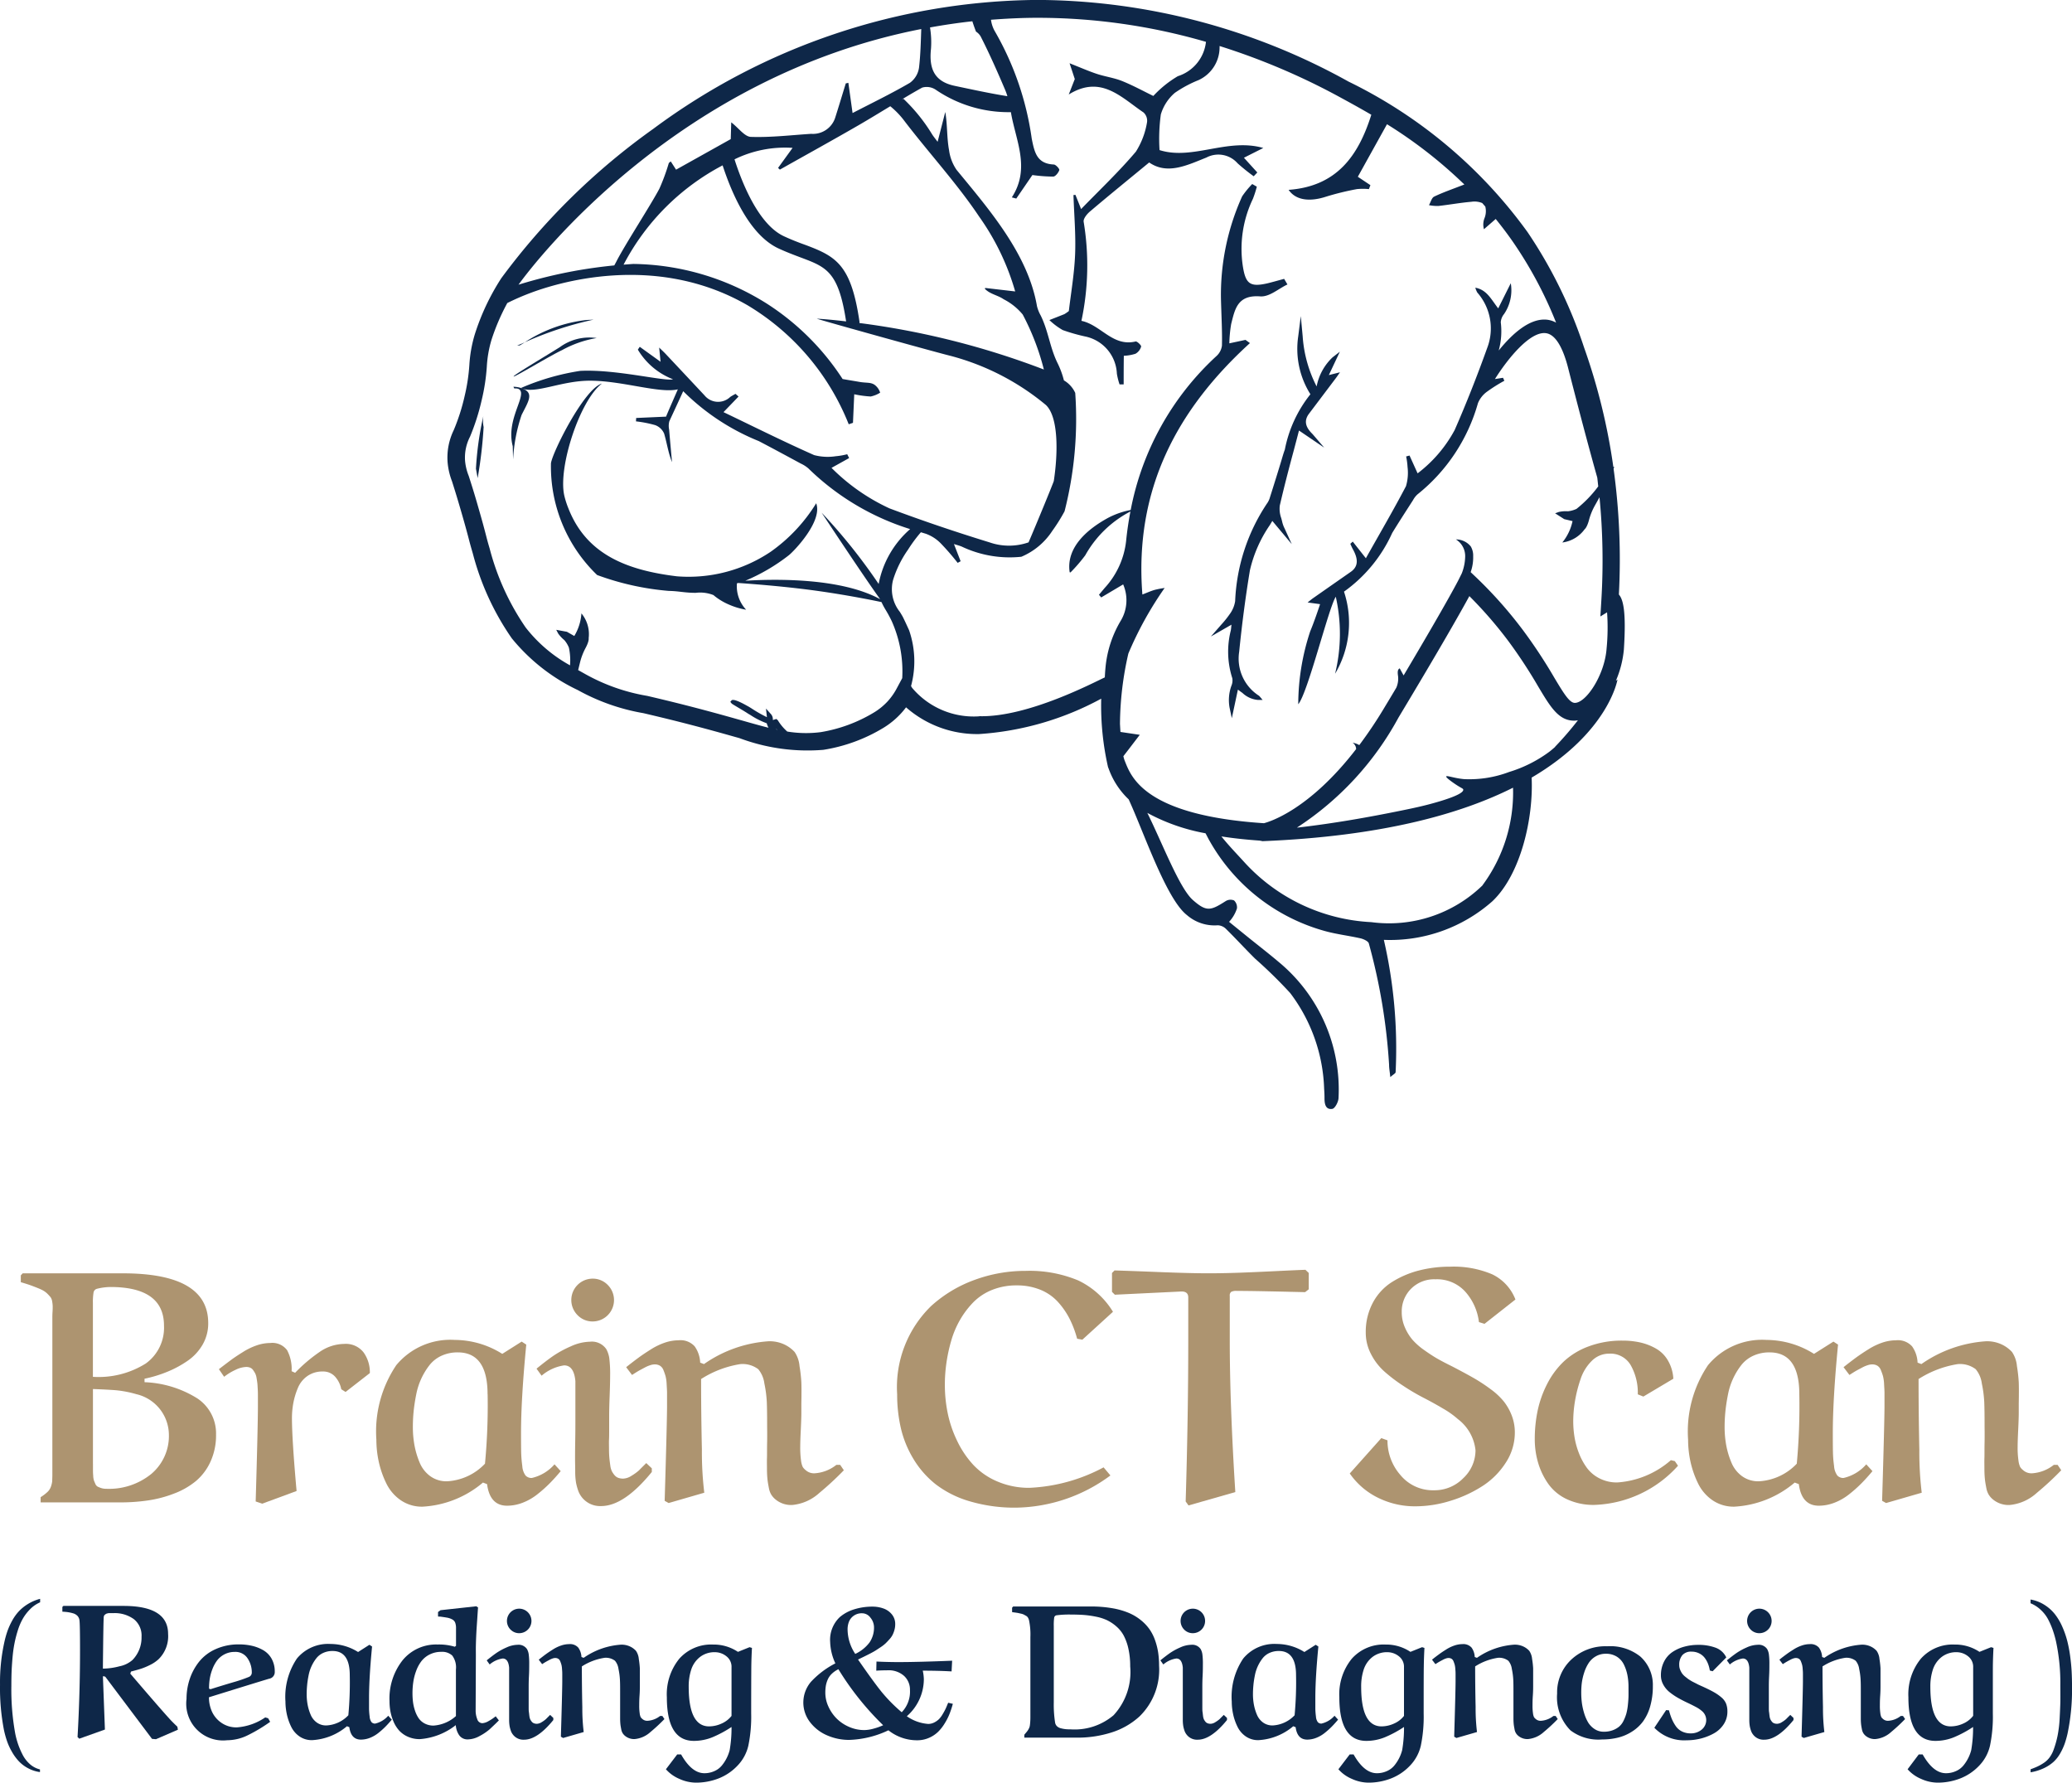 <svg id="Brain_CT_Scan" data-name="Brain CT Scan" xmlns="http://www.w3.org/2000/svg" width="93" height="80" viewBox="0 0 93 80">
  <g id="Group_14909" data-name="Group 14909" transform="translate(20.07 0)">
    <g id="Group_14908" data-name="Group 14908" transform="translate(0)">
      <path id="Path_75458" data-name="Path 75458" d="M685.912,336.042c-.137.456-.282.917-.423,1.365l-.082.258a.906.906,0,0,1-.111.257l-.019.027a8.5,8.5,0,0,0-1.437,4.393,1.316,1.316,0,0,1-.247.588,4.528,4.528,0,0,1-.38.472l-.463.528.924-.531-.008.08c-.006.063-.011.121-.022.181a3.886,3.886,0,0,0,.068,2.142.6.6,0,0,1-.043.344l-.007.021a1.9,1.9,0,0,0-.072.959l.1.471.273-1.282c.069.047.133.1.2.144a1.156,1.156,0,0,0,.7.318l.21,0-.135-.161-.031-.029a1.975,1.975,0,0,1-.887-1.966c.126-1.254.288-2.487.483-3.664a5.9,5.9,0,0,1,.891-2.023l.114-.191.873,1.042-.323-.707a1.353,1.353,0,0,1-.1-.266c-.013-.061-.03-.123-.049-.194a1.221,1.221,0,0,1-.066-.563c.192-.831.4-1.632.629-2.481.078-.294.156-.589.233-.888l1.133.769-.487-.567c-.021-.025-.042-.048-.064-.07-.312-.312-.354-.595-.129-.891q.6-.794,1.2-1.59l.034-.046.153-.218-.5.125.494-1.049-.327.253a2.416,2.416,0,0,0-.715,1.306v0a5.757,5.757,0,0,1-.627-2.257l-.084-.9-.114.9a3.821,3.821,0,0,0,.546,2.607,5.71,5.71,0,0,0-1.148,2.484C686.009,335.705,685.962,335.874,685.912,336.042Z" transform="translate(-648.471 -315.365)" fill="#0e2748"/>
      <path id="Path_75459" data-name="Path 75459" d="M373.964,206.691a29.77,29.77,0,0,0-.238-5.644c.032-.083.031-.113-.01-.078A27.4,27.4,0,0,0,372.4,195.6a20.838,20.838,0,0,0-2.535-5.173,21.548,21.548,0,0,0-8.036-6.756,28.984,28.984,0,0,0-13.947-3.664h-.05a29.3,29.3,0,0,0-17.209,5.786,30.249,30.249,0,0,0-6.819,6.7,10.387,10.387,0,0,0-1.2,2.551l0,0a6.018,6.018,0,0,0-.236,1.356,8.371,8.371,0,0,1-.212,1.388,9.069,9.069,0,0,1-.487,1.522,2.822,2.822,0,0,0-.278,1.434,3.1,3.1,0,0,0,.2.869c.088.278.222.7.424,1.4.189.652.272.97.339,1.226.054.21.1.369.172.617a11.939,11.939,0,0,0,1.747,3.8,8.523,8.523,0,0,0,2.961,2.322,9.32,9.32,0,0,0,2.951,1.038c.876.207,2.077.489,4.007,1.036l.3.084a8.713,8.713,0,0,0,3.764.525,7.419,7.419,0,0,0,2.719-1,3.653,3.653,0,0,0,.773-.64c.078-.085.152-.175.221-.268a4.827,4.827,0,0,0,3.28,1.2,13.31,13.31,0,0,0,5.48-1.588,12.445,12.445,0,0,0,.306,3.071l.026.064a3.539,3.539,0,0,0,.9,1.383c.666,1.437,1.682,4.468,2.613,5.192a1.891,1.891,0,0,0,1.387.46.551.551,0,0,1,.374.168c.444.436.865.9,1.307,1.335a20.879,20.879,0,0,1,1.569,1.537,7.5,7.5,0,0,1,1.524,4.3c.01.14.017.281.016.421,0,.254.047.525.35.478.12-.018.277-.317.28-.49a7.426,7.426,0,0,0-2.7-6.115c-.441-.373-.9-.727-1.349-1.089l-.864-.7a1.6,1.6,0,0,0,.353-.6.423.423,0,0,0-.129-.36.414.414,0,0,0-.372.027c-.684.439-.868.489-1.475-.044s-1.371-2.551-2.046-3.912a8.684,8.684,0,0,0,2.612.915c.064.116.127.248.177.331a8.553,8.553,0,0,0,5.221,4.067c.51.137,1.041.2,1.557.316.14.032.354.132.376.233a26.485,26.485,0,0,1,.908,5.439c0,.157.03.313.055.556.137-.122.232-.165.238-.219a21.717,21.717,0,0,0-.528-5.94,6.926,6.926,0,0,0,4.873-1.734c1.29-1.227,1.847-3.768,1.76-5.548,3.467-2.036,3.854-4.4,3.854-4.4l-.073.055a4.6,4.6,0,0,0,.359-1.4C374.3,207.447,374.156,206.911,373.964,206.691Zm-28.856-25.263a.64.64,0,0,1,.21.217c.4.784.757,1.593,1.1,2.4a2.826,2.826,0,0,1,.1.282c-.8-.128-1.585-.3-2.373-.466-.908-.194-1.151-.772-1.057-1.655a4.078,4.078,0,0,0-.043-.964c.62-.112,1.253-.207,1.9-.277Q345.02,181.2,345.108,181.427Zm-2.456-.114c-.021.578-.033,1.157-.1,1.729a1.02,1.02,0,0,1-.41.684c-.84.489-1.719.913-2.573,1.356-.062-.444-.125-.9-.189-1.356l-.116.026c-.159.517-.314,1.035-.479,1.551a1.05,1.05,0,0,1-1.073.712c-.9.058-1.808.167-2.707.137-.282-.009-.551-.4-.882-.653-.006.193-.013.462-.022.753l-2.454,1.371-.239-.371c-.046.042-.081.059-.09.085a9.24,9.24,0,0,1-.42,1.14c-.374.712-1.56,2.539-1.924,3.256-.036.07-.069.131-.1.187-.562.056-1.158.135-1.788.249a21.938,21.938,0,0,0-2.511.616C325.412,191.631,331.752,183.439,342.652,181.313Zm-.789,4.081c1.074,1.414,2.4,2.855,3.388,4.337a11.015,11.015,0,0,1,1.617,3.357l-1.345-.156-.018.035c.229.244.58.287.844.471a2.71,2.71,0,0,1,.856.685,11.014,11.014,0,0,1,.95,2.469,36.024,36.024,0,0,0-8.279-2.087.309.309,0,0,0,0-.083c-.377-2.55-1.058-2.91-2.438-3.426-.28-.1-.6-.223-.944-.382-1.138-.522-1.879-2.375-2.224-3.454a5.142,5.142,0,0,1,2.607-.515l-.652.9.081.076c1.183-.666,2.371-1.321,3.546-2,.473-.274.941-.561,1.409-.844A3.76,3.76,0,0,1,341.863,185.394Zm-5.735,27.3c.016.023.035.043.051.065l-.015,0Zm5.423-1.79a2.8,2.8,0,0,1-.407.579,2.832,2.832,0,0,1-.613.5h0a6.722,6.722,0,0,1-2.393.883,5.159,5.159,0,0,1-1.5-.027,2.164,2.164,0,0,1-.424-.507l-.065-.058-.149.046h0a.03.03,0,0,1-.011-.011.313.313,0,0,0,0-.064.356.356,0,0,0-.1-.206l-.206-.23.036.336.006.05a6.112,6.112,0,0,1-.7-.4c-.074-.046-.136-.084-.169-.1-.006,0-.618-.368-.719-.253l-.056.063.052.065c.018.023.031.032.323.206.157.093.352.21.418.257l.109.064a3.494,3.494,0,0,0,.734.371.9.9,0,0,0,.079.2c-.341-.085-.7-.186-1.1-.3l-.3-.084c-1.946-.551-3.157-.837-4.041-1.045a8.6,8.6,0,0,1-2.746-.958l-.357-.2c.047-.192.079-.323.079-.323a2.784,2.784,0,0,1,.267-.693c.155-.3.126-.415.126-.415a1.462,1.462,0,0,0-.325-1.114,2.254,2.254,0,0,1-.32,1.015l-.332-.189-.478-.088.083.16a1.448,1.448,0,0,0,.278.3,1.19,1.19,0,0,1,.207.341,2.7,2.7,0,0,1,.05.793,6.491,6.491,0,0,1-1.992-1.7,11.233,11.233,0,0,1-1.618-3.553c-.071-.235-.111-.387-.162-.586-.068-.261-.152-.585-.344-1.247-.2-.706-.341-1.132-.43-1.413a2.388,2.388,0,0,1-.165-.679,2.039,2.039,0,0,1,.222-1.082,10,10,0,0,0,.524-1.641,9,9,0,0,0,.23-1.5,5.207,5.207,0,0,1,.208-1.2,9.663,9.663,0,0,1,.712-1.659,11.147,11.147,0,0,1,1.085-.469c.99-.366,5.481-1.868,9.7.571a10.916,10.916,0,0,1,4.539,5.339l.191-.064c.018-.4.036-.809.057-1.282a4.777,4.777,0,0,0,.737.1,1.289,1.289,0,0,0,.426-.172.7.7,0,0,0-.236-.342c-.18-.135-.377-.086-.691-.141-.239-.042-.489-.081-.758-.129a11.357,11.357,0,0,0-3.395-3.38,11.488,11.488,0,0,0-6-1.785c-.141.009-.289.021-.436.032a10.545,10.545,0,0,1,4.445-4.456c.424,1.3,1.229,3.142,2.518,3.733.365.168.694.29.984.4,1.162.434,1.7.638,2.041,2.87-.483-.058-.93-.1-1.319-.123.105.036.714.21,1.508.433a.321.321,0,0,0,.061.017c1.665.468,4.088,1.136,4.438,1.219a11.124,11.124,0,0,1,4.28,2.206c.555.526.554,2.094.354,3.411-.009.056-.765,1.9-1.133,2.753a2.667,2.667,0,0,1-1.753,0c-1.508-.464-3.009-.97-4.491-1.526a8.973,8.973,0,0,1-2.6-1.817l.791-.44-.087-.172a3.052,3.052,0,0,1-.511.089,2.4,2.4,0,0,1-.973-.05c-1.354-.6-2.685-1.265-4.068-1.928l.675-.7-.136-.121c-.08.046-.162.087-.237.139a.786.786,0,0,1-1.153-.069q-.882-.943-1.767-1.884c-.061-.064-.126-.123-.27-.263.027.269.042.428.063.638l-.934-.672-.086.127a3.164,3.164,0,0,0,1.579,1.33c-.354.11-2.576-.461-4.166-.377a10.76,10.76,0,0,0-2.664.77c.638.3,1.809-.343,3.146-.329,1.454.015,3.072.578,3.9.389-.207.474-.478,1.089-.528,1.224l-1.342.06-.009.152a5.283,5.283,0,0,1,.863.169.7.7,0,0,1,.4.377c.126.418.182.857.355,1.285-.044-.487-.09-.973-.129-1.461a.808.808,0,0,1,.009-.377c.083-.178.4-.861.622-1.347a10.218,10.218,0,0,0,3.392,2.239c.631.329,1.257.669,1.883,1.007a1.467,1.467,0,0,1,.341.217,11.379,11.379,0,0,0,4.57,2.726,4.332,4.332,0,0,0-1.413,2.462,25.344,25.344,0,0,0-2.56-3.2s1.912,2.9,2.627,3.884c-1.736-.951-4.626-.916-6.052-.829a8.52,8.52,0,0,0,1.948-1.14c.211-.16,1.537-1.524,1.233-2.336a7.411,7.411,0,0,1-2.046,2.178,6.609,6.609,0,0,1-4.2,1.1c-2.331-.28-4.075-1.029-4.868-3.029a4,4,0,0,1-.189-.581c-.3-1.274.7-4.3,1.686-5.041-.8.231-2.229,3.1-2.288,3.579a6.757,6.757,0,0,0,2.072,5.013,12.2,12.2,0,0,0,3.222.714c.467.009.7.087,1.206.086a1.614,1.614,0,0,1,.791.1c.024.015.014.012.064.052a2.78,2.78,0,0,0,.606.363,3.289,3.289,0,0,0,.8.243,1.53,1.53,0,0,1-.413-1.185l.058-.015c.658.045,1.848.137,3.075.291,1.473.186,2.815.453,3.355.566a3.416,3.416,0,0,0,.19.356,5.681,5.681,0,0,1,.27.5,5.524,5.524,0,0,1,.471,2.558Zm3.707,1.251a3.612,3.612,0,0,1-3.016-1.276l-.049-.08a4.257,4.257,0,0,0-.088-2.508c-.2-.439-.266-.568-.275-.587-.041-.076-.09-.156-.142-.24a1.626,1.626,0,0,1-.3-1.432l.007-.023a4.847,4.847,0,0,1,.664-1.334,6.442,6.442,0,0,1,.576-.779c.072.02.142.044.214.064a1.773,1.773,0,0,1,.7.457,10.936,10.936,0,0,1,.737.852l.133-.073-.3-.771c.129.041.239.069.345.111a5.02,5.02,0,0,0,2.681.459,3.085,3.085,0,0,0,1.389-1.162,7.862,7.862,0,0,0,.55-.878,16.772,16.772,0,0,0,.479-5.313,1.255,1.255,0,0,0-.508-.562,3.926,3.926,0,0,0-.27-.744c-.36-.715-.419-1.444-.77-2.165a1.658,1.658,0,0,1-.169-.422c-.4-2.33-2.137-4.327-3.609-6.117a2.015,2.015,0,0,1-.336-.876c-.106-.564-.072-1.155-.171-1.721l-.344,1.337c-.091-.122-.173-.221-.243-.328a7.748,7.748,0,0,0-1.289-1.6l-.069.024c.3-.18.6-.358.91-.528a.729.729,0,0,1,.629.111,5.791,5.791,0,0,0,3.351.991c.21,1.265.893,2.512.042,3.825l.2.053.723-1.056a7.138,7.138,0,0,0,.932.07c.1,0,.236-.172.276-.291.018-.054-.155-.247-.247-.251-.763-.036-.867-.547-.991-1.165a13.28,13.28,0,0,0-1.641-4.789,1.389,1.389,0,0,1-.187-.542c.672-.051,1.353-.087,2.054-.088h.049a27.076,27.076,0,0,1,7.546,1.079,1.824,1.824,0,0,1-1.263,1.541,4.876,4.876,0,0,0-1.1.887c-.434-.21-.906-.47-1.4-.669-.371-.149-.778-.2-1.159-.329s-.733-.285-1.2-.469c.082.248.161.486.234.709-.088.225-.18.459-.271.693,1.45-.9,2.364.14,3.355.805a.5.5,0,0,1,.159.439,3.531,3.531,0,0,1-.5,1.32c-.754.892-1.608,1.7-2.46,2.578-.1-.259-.179-.449-.254-.638l-.089.009c.029.887.11,1.776.074,2.661s-.189,1.754-.281,2.544a1.862,1.862,0,0,1-.2.139c-.224.09-.449.177-.673.266a3.047,3.047,0,0,0,.6.449,8.16,8.16,0,0,0,1,.286,1.783,1.783,0,0,1,1.429,1.669,3.01,3.01,0,0,0,.12.482l.185,0c0-.411,0-.822.007-1.283a2,2,0,0,0,.523-.091.539.539,0,0,0,.254-.323c.014-.052-.181-.243-.248-.228-1.029.247-1.552-.742-2.432-.926a11.939,11.939,0,0,0,.1-4.446c-.023-.142.156-.359.3-.476.85-.721,1.716-1.423,2.641-2.186.814.566,1.708.123,2.569-.221a1.148,1.148,0,0,1,1.4.26,8.791,8.791,0,0,0,.723.581l.161-.171-.6-.661.869-.438c-1.61-.461-3.174.563-4.657.095a8.068,8.068,0,0,1,.058-1.6,2.044,2.044,0,0,1,.627-.968,5.377,5.377,0,0,1,1.066-.573,1.619,1.619,0,0,0,.944-1.474c0-.02,0-.037,0-.056a30.316,30.316,0,0,1,5.418,2.306c.412.224.883.482,1.392.779-.581,1.846-1.554,3.213-3.711,3.37.318.47.946.547,1.683.305a12.233,12.233,0,0,1,1.382-.338,2.612,2.612,0,0,1,.538,0l.068-.177-.565-.377c.41-.739.84-1.514,1.309-2.358a20.448,20.448,0,0,1,3.4,2.636h0l.009.006.064.062c-.541.211-.96.354-1.355.544-.113.054-.157.252-.234.384a2.012,2.012,0,0,0,.416.037c.5-.055.987-.146,1.484-.188a.914.914,0,0,1,.49.056c.046.051.091.105.138.157a.842.842,0,0,1-.036.524.771.771,0,0,0-.024.494l.528-.46c.269.334.534.68.79,1.052a18.248,18.248,0,0,1,1.92,3.6,1.121,1.121,0,0,0-.385-.129c-.786-.1-1.591.637-2.19,1.38a3.242,3.242,0,0,0,.092-1.263.641.641,0,0,1,.149-.375,1.9,1.9,0,0,0,.3-1.382l-.564,1.129c-.323-.412-.507-.832-1.028-.928a1.036,1.036,0,0,0,.089.217,2.439,2.439,0,0,1,.449,2.476c-.449,1.251-.934,2.486-1.464,3.694a6.015,6.015,0,0,1-1.664,1.945l-.362-.8-.153.042a3.081,3.081,0,0,1,.064.475,2.118,2.118,0,0,1-.071.859c-.567,1.083-1.184,2.135-1.8,3.234l-.589-.747-.11.1c.038.081.072.163.115.241.221.4.277.758-.093,1.016q-.849.592-1.7,1.187c-.058.041-.112.087-.238.187l.56.077c-.144.432-.3.876-.443,1.218a10.437,10.437,0,0,0-.537,3.273c.431-.513,1.358-4.312,1.684-4.825a7.544,7.544,0,0,1-.031,3.456,4.467,4.467,0,0,0,.4-3.684,6.521,6.521,0,0,0,2.164-2.634c.306-.5.621-.984.934-1.472a.989.989,0,0,1,.2-.259,8.016,8.016,0,0,0,2.714-4.092,1.193,1.193,0,0,1,.42-.526,7.038,7.038,0,0,1,.766-.481l-.06-.134-.363.057c.612-.972,1.595-2.15,2.287-2.059.511.066.822.877.994,1.546.639,2.5,1.063,4.055,1.312,4.935.017.131.028.263.044.395a5.4,5.4,0,0,1-.975,1.009,1.234,1.234,0,0,1-.384.108,1.446,1.446,0,0,0-.408.03l-.169.061.41.262.372.088a2.245,2.245,0,0,1-.459.96,1.46,1.46,0,0,0,1-.592s.1-.067.191-.39a2.781,2.781,0,0,1,.278-.689s.085-.15.2-.36a29.385,29.385,0,0,1,.086,4.578l-.046.772.3-.185a9.624,9.624,0,0,1-.022,1.63c-.086,1.171-.909,2.43-1.423,2.434h0c-.236,0-.482-.393-.931-1.144a22.9,22.9,0,0,0-1.384-2.1,19.256,19.256,0,0,0-2.222-2.49l-.141-.133a1.972,1.972,0,0,0,.113-.715.8.8,0,0,0-.109-.441.854.854,0,0,0-.665-.313.878.878,0,0,1,.415.768,2.184,2.184,0,0,1-.151.753l-.1.2c0,.009-.431.883-2.512,4.383-.059-.106-.117-.212-.175-.318-.121.059-.089.235-.072.369a1.021,1.021,0,0,1-.081.5c-.176.3-.363.607-.562.938a19.254,19.254,0,0,1-1.1,1.637.86.86,0,0,0-.3-.106.342.342,0,0,1,.158.286c-2.089,2.708-3.86,3.255-4.138,3.326-5.268-.346-5.937-2.023-6.223-2.741l-.027-.067a1.416,1.416,0,0,1-.058-.2c.238-.305.475-.619.736-.959l-.867-.129c-.009-.118-.015-.238-.022-.36a14.443,14.443,0,0,1,.376-3.157,15.758,15.758,0,0,1,1.629-2.944,4.058,4.058,0,0,0-.444.085c-.182.052-.353.131-.555.208-.373-4.728,1.568-8.314,4.827-11.283l-.2-.144-.724.155a5.876,5.876,0,0,1,.083-.871c.167-.652.273-1.312,1.3-1.236.419.031.817-.344,1.225-.535l-.148-.251c-.25.066-.5.139-.75.2-.771.175-.976.028-1.1-.741a5.182,5.182,0,0,1,.449-3.053,4.963,4.963,0,0,0,.175-.543l-.207-.119a4.006,4.006,0,0,0-.452.552,10.72,10.72,0,0,0-.951,4.618c.023.841.06,1.466.044,2.083a.764.764,0,0,1-.257.477,12.59,12.59,0,0,0-3.839,6.9.021.021,0,0,0-.015,0,3.715,3.715,0,0,0-.97.336c-.9.483-1.924,1.308-1.754,2.453a.034.034,0,0,0,.049,0,7.186,7.186,0,0,0,.651-.757,4.905,4.905,0,0,1,2.027-1.967c-.083.434-.149.876-.194,1.331a3.714,3.714,0,0,1-.96,2.1l-.258.307.1.12.986-.585a1.787,1.787,0,0,1-.125,1.658,5,5,0,0,0-.67,2.1c-.013.138-.022.276-.028.415C350.451,210.607,347.443,212.209,345.258,212.151Zm22.586,7.587a6.018,6.018,0,0,1-4.99,1.651,8.26,8.26,0,0,1-5.7-2.69c-.335-.369-.686-.727-1.031-1.157.517.08,1.09.144,1.723.188l.126.025c5.322-.217,8.874-1.21,11.241-2.4A6.991,6.991,0,0,1,367.844,219.737Zm3.258-6.214c-.08.072-.161.141-.246.208a5.924,5.924,0,0,1-1.819.918,5.056,5.056,0,0,1-2.014.321c-.452-.039-.784-.178-.809-.119s.436.366.5.405c.207.13.259.137.265.185.025.213-.954.5-1.358.611-.461.129-.931.229-1.4.324-1.524.311-3.063.581-4.609.76l-.1.01a13.622,13.622,0,0,0,4.559-4.937c1.933-3.216,2.808-4.766,3.182-5.453a18.7,18.7,0,0,1,1.752,2.02,22.2,22.2,0,0,1,1.337,2.036c.551.922.915,1.533,1.614,1.533h.01a1.011,1.011,0,0,0,.16-.017A14.778,14.778,0,0,1,371.1,213.523Z" transform="translate(-321.372 -180.01)" fill="#0e2748"/>
      <path id="Path_75460" data-name="Path 75460" d="M335.242,376.83a13.981,13.981,0,0,0-.332,2.365l.076.422a20.064,20.064,0,0,0,.268-2.293A1.4,1.4,0,0,1,335.242,376.83Z" transform="translate(-333.617 -358.16)" fill="#0e2748"/>
      <path id="Path_75461" data-name="Path 75461" d="M351.811,363.067c.148-.014.272.022.3.175.061.415-.651,1.359-.371,2.416l.016.6a7.393,7.393,0,0,1,.38-2c.3-.606.61-1.015-.031-1.214a1.1,1.1,0,0,0-.336-.054Z" transform="translate(-348.796 -345.633)" fill="#0e2748"/>
      <path id="Path_75462" data-name="Path 75462" d="M356.548,339.666a2.24,2.24,0,0,0-1.655.41c-.965.6-2.075,1.253-2.073,1.314s1.666-.949,2.174-1.182A4.858,4.858,0,0,1,356.548,339.666Z" transform="translate(-349.837 -324.495)" fill="#0e2748"/>
      <path id="Path_75463" data-name="Path 75463" d="M360.865,331.256a6.348,6.348,0,0,0-2.765,1,15.589,15.589,0,0,1,3.091-1.017Z" transform="translate(-354.616 -316.895)" fill="#0e2748"/>
      <path id="Path_75464" data-name="Path 75464" d="M354.588,342.1s.086-.054.228-.137c-.113.045-.225.09-.345.139Z" transform="translate(-351.33 -326.598)" fill="#0e2748"/>
    </g>
  </g>
  <g id="Group_14910" data-name="Group 14910" transform="translate(0 56.853)">
    <path id="Path_75465" data-name="Path 75465" d="M121.485,788.77v.156a4.8,4.8,0,0,1,2.373.729,1.886,1.886,0,0,1,.837,1.619,2.833,2.833,0,0,1-.249,1.217,2.473,2.473,0,0,1-.655.872,3.454,3.454,0,0,1-.975.559,5.4,5.4,0,0,1-1.168.309,8.554,8.554,0,0,1-1.267.089h-3.559v-.235a1.949,1.949,0,0,0,.309-.235.6.6,0,0,0,.157-.249,1.086,1.086,0,0,0,.053-.231c0-.059.007-.16.007-.3v-7.025c0-.066,0-.157.008-.274s.007-.2.007-.249a1.274,1.274,0,0,0-.022-.207.435.435,0,0,0-.071-.2,2.039,2.039,0,0,0-.15-.164.927.927,0,0,0-.256-.175c-.1-.05-.233-.1-.388-.16s-.336-.117-.544-.178v-.306l.085-.092h4.491q3.836,0,3.836,2.235a1.9,1.9,0,0,1-.252.965,2.249,2.249,0,0,1-.683.733,4.766,4.766,0,0,1-.908.488A5.677,5.677,0,0,1,121.485,788.77Zm-2.314-.085a3.979,3.979,0,0,0,2.373-.6,1.976,1.976,0,0,0,.815-1.694q0-1.736-2.406-1.737a2.593,2.593,0,0,0-.6.079.209.209,0,0,0-.157.175,2.633,2.633,0,0,0-.028.467v3.309Zm0,3.9v.292c0,.047,0,.126.01.235a.889.889,0,0,0,.032.221c.014.038.035.089.064.153a.244.244,0,0,0,.107.128,1.367,1.367,0,0,0,.16.064.723.723,0,0,0,.224.032,3.015,3.015,0,0,0,2.024-.669,2.233,2.233,0,0,0,.786-1.794,1.885,1.885,0,0,0-1.459-1.783,4.979,4.979,0,0,0-.925-.178q-.406-.031-1.024-.053v3.351Z" transform="translate(-114.998 -783.749)" fill="#ad9470"/>
    <path id="Path_75466" data-name="Path 75466" d="M213.158,823.642l-1.544.569-.292-.1q.1-3.4.1-4.27v-.48c0-.068,0-.162-.007-.282s-.01-.21-.018-.274-.019-.142-.035-.235a.707.707,0,0,0-.064-.21,1.533,1.533,0,0,0-.092-.146.3.3,0,0,0-.132-.107.46.46,0,0,0-.178-.032,1.192,1.192,0,0,0-.484.132,2.479,2.479,0,0,0-.506.309l-.235-.341q.342-.263.544-.413t.534-.356a2.921,2.921,0,0,1,.637-.306,1.9,1.9,0,0,1,.591-.1.821.821,0,0,1,.758.327,1.8,1.8,0,0,1,.2.939l.157.071a6.994,6.994,0,0,1,1.1-.936,1.973,1.973,0,0,1,1.107-.36,1.007,1.007,0,0,1,.865.38,1.519,1.519,0,0,1,.282.929l-1.089.847-.193-.121a1.177,1.177,0,0,0-.281-.569.715.715,0,0,0-.551-.228,1.164,1.164,0,0,0-.694.207,1.22,1.22,0,0,0-.427.544,3.3,3.3,0,0,0-.2.669,3.741,3.741,0,0,0-.061.68Q212.952,821.345,213.158,823.642Z" transform="translate(-199.846 -813.582)" fill="#ad9470"/>
    <path id="Path_75467" data-name="Path 75467" d="M292.128,815.652l.206.135q-.235,2.427-.235,3.978,0,.612.007.883a5.5,5.5,0,0,0,.05.587.8.8,0,0,0,.146.427.364.364,0,0,0,.282.11,1.924,1.924,0,0,0,1.018-.612l.278.306q-.256.306-.491.544a6.015,6.015,0,0,1-.548.488,2.511,2.511,0,0,1-.666.384,1.947,1.947,0,0,1-.7.135q-.775,0-.9-.968l-.185-.071a4.572,4.572,0,0,1-2.712,1.082,1.677,1.677,0,0,1-.982-.292,1.944,1.944,0,0,1-.648-.762,4.265,4.265,0,0,1-.335-.965,4.659,4.659,0,0,1-.107-.986,5.323,5.323,0,0,1,.894-3.346,3.149,3.149,0,0,1,2.629-1.132,4.026,4.026,0,0,1,2.128.626Zm-1.531,2.363q0-1.88-1.338-1.879a1.719,1.719,0,0,0-.733.153,1.449,1.449,0,0,0-.538.423,3.092,3.092,0,0,0-.595,1.32c-.052.263-.09.511-.114.744a7.006,7.006,0,0,0-.035.711,4.53,4.53,0,0,0,.071.811,3.742,3.742,0,0,0,.231.776,1.419,1.419,0,0,0,.477.616,1.234,1.234,0,0,0,.75.231,2.525,2.525,0,0,0,1.708-.79A27.639,27.639,0,0,0,290.6,818.015Z" transform="translate(-268.713 -812.297)" fill="#ad9470"/>
    <path id="Path_75468" data-name="Path 75468" d="M366.925,794.837l.249.235v.164q-1.245,1.531-2.278,1.53a1.044,1.044,0,0,1-1.032-.708,2.721,2.721,0,0,1-.089-.327,2.973,2.973,0,0,1-.039-.484c0-.215-.007-.409-.007-.58s0-.44.007-.808.008-.7.008-.986v-1.71q-.064-.711-.506-.711a2.008,2.008,0,0,0-1.011.463L362,790.6q.427-.349.744-.569a4.786,4.786,0,0,1,.79-.431,2.167,2.167,0,0,1,.865-.21.782.782,0,0,1,.733.335,1.222,1.222,0,0,1,.132.391,5.9,5.9,0,0,1,.039.833c0,.194-.007.489-.022.882s-.021.689-.021.883c0,.156,0,.342,0,.559s0,.388-.007.516,0,.275,0,.441.009.3.018.395.023.2.039.317a.852.852,0,0,0,.071.26.99.99,0,0,0,.118.175.4.4,0,0,0,.167.121.645.645,0,0,0,.224.036.742.742,0,0,0,.374-.128,2.254,2.254,0,0,0,.335-.242C366.677,795.081,366.787,794.975,366.925,794.837Zm-3.082-6.637a.96.96,0,0,1,.676-1.64.932.932,0,0,1,.676.281.96.96,0,0,1-.676,1.64A.93.93,0,0,1,363.843,788.2Z" transform="translate(-337.918 -786.03)" fill="#ad9470"/>
    <path id="Path_75469" data-name="Path 75469" d="M408.225,817.468q0,1.551.036,3.174a15.2,15.2,0,0,0,.107,1.928l-1.6.463-.178-.1q.107-3.573.107-4.27v-.121c0-.2,0-.349,0-.449s-.009-.23-.018-.392a1.73,1.73,0,0,0-.05-.366,2.743,2.743,0,0,0-.092-.263.4.4,0,0,0-.156-.2.45.45,0,0,0-.235-.061.641.641,0,0,0-.2.035,1.453,1.453,0,0,0-.238.1l-.22.118c-.062.033-.134.076-.217.128l-.146.093-.263-.349q.313-.249.551-.423c.158-.117.346-.242.562-.378a2.973,2.973,0,0,1,.64-.306,1.955,1.955,0,0,1,.6-.1.856.856,0,0,1,.723.274,1.353,1.353,0,0,1,.246.729l.171.065a5.717,5.717,0,0,1,2.9-1.024,1.557,1.557,0,0,1,.726.153,1.5,1.5,0,0,1,.441.327,1.322,1.322,0,0,1,.221.634,6.7,6.7,0,0,1,.082.726c.007.177.009.5,0,.957V819q0,.221-.025.744c-.017.349-.025.6-.025.758a4.152,4.152,0,0,0,.035.616,1,1,0,0,0,.075.292.523.523,0,0,0,.124.138.558.558,0,0,0,.413.15,1.74,1.74,0,0,0,.975-.378h.171l.164.242a13.551,13.551,0,0,1-1.1,1.018,2.093,2.093,0,0,1-1.225.541,1.1,1.1,0,0,1-.783-.285.87.87,0,0,1-.157-.193.9.9,0,0,1-.1-.288c-.024-.121-.043-.232-.057-.335a4.423,4.423,0,0,1-.028-.467c0-.209-.006-.39,0-.544s0-.39.007-.709,0-.593,0-.825q0-.591-.014-.965a5.3,5.3,0,0,0-.11-.843,1.249,1.249,0,0,0-.274-.64,1.168,1.168,0,0,0-.811-.228A4.6,4.6,0,0,0,408.225,817.468Z" transform="translate(-376.757 -812.433)" fill="#ad9470"/>
    <path id="Path_75470" data-name="Path 75470" d="M543.831,784.707l-1.374,1.252-.235-.043a4.64,4.64,0,0,0-.345-.908,3.48,3.48,0,0,0-.526-.754,2.171,2.171,0,0,0-.786-.538,2.758,2.758,0,0,0-1.053-.193,2.9,2.9,0,0,0-1.1.2,2.467,2.467,0,0,0-.847.555,3.966,3.966,0,0,0-.6.794,4.165,4.165,0,0,0-.4.954,7.219,7.219,0,0,0-.213,1,6.868,6.868,0,0,0-.067.961,6.357,6.357,0,0,0,.128,1.27,5.282,5.282,0,0,0,.423,1.242,4.338,4.338,0,0,0,.723,1.075,3.16,3.16,0,0,0,1.082.748,3.587,3.587,0,0,0,1.445.285,7.761,7.761,0,0,0,3.324-.918l.306.363a7.27,7.27,0,0,1-4.228,1.445,7.094,7.094,0,0,1-2.086-.285,4.617,4.617,0,0,1-1.526-.762,4.209,4.209,0,0,1-1-1.138,4.736,4.736,0,0,1-.565-1.381,6.681,6.681,0,0,1-.167-1.523,5.079,5.079,0,0,1,1.53-3.964,5.884,5.884,0,0,1,1.943-1.167,6.609,6.609,0,0,1,2.3-.406,5.681,5.681,0,0,1,2.349.427A3.678,3.678,0,0,1,543.831,784.707Z" transform="translate(-493.876 -782.69)" fill="#ad9470"/>
    <path id="Path_75471" data-name="Path 75471" d="M640.1,785.6v-1.936q0-.292-.363-.263l-2.932.142-.128-.128v-.847l.114-.114q.526.014,1.967.071t2.231.057q.655,0,1.363-.025t1.644-.071q.936-.046,1.363-.061l.149.142v.733l-.163.128-.612-.014q-.569-.014-1.3-.028t-1.164-.014a.475.475,0,0,0-.242.043.2.2,0,0,0-.064.178V785.6q0,2.847.249,6.8l-2.1.6-.128-.178Q640.1,788.97,640.1,785.6Z" transform="translate(-586.766 -782.292)" fill="#ad9470"/>
    <path id="Path_75472" data-name="Path 75472" d="M756.03,783.528l-.25-.078a2.49,2.49,0,0,0-.608-1.359,1.71,1.71,0,0,0-1.341-.562,1.465,1.465,0,0,0-1.1.427,1.44,1.44,0,0,0-.416,1.046,1.686,1.686,0,0,0,.142.687,2.183,2.183,0,0,0,.341.555,2.988,2.988,0,0,0,.541.473q.341.242.6.388t.662.345q.576.3.954.516a7.735,7.735,0,0,1,.758.5,3.11,3.11,0,0,1,.594.559,2.441,2.441,0,0,1,.349.626,2.1,2.1,0,0,1,.135.758,2.461,2.461,0,0,1-.41,1.355,3.464,3.464,0,0,1-1.057,1.053,5.738,5.738,0,0,1-1.438.658,5.305,5.305,0,0,1-1.558.242,3.739,3.739,0,0,1-1.672-.381,3.312,3.312,0,0,1-1.274-1.093l1.416-1.587.277.1a2.339,2.339,0,0,0,.581,1.558,1.883,1.883,0,0,0,1.505.683,1.8,1.8,0,0,0,1.317-.544,1.715,1.715,0,0,0,.548-1.249,2.016,2.016,0,0,0-.79-1.4,3.936,3.936,0,0,0-.666-.473q-.438-.26-.875-.484a9.568,9.568,0,0,1-.918-.541,7.067,7.067,0,0,1-.839-.637,2.672,2.672,0,0,1-.6-.78,2.059,2.059,0,0,1-.238-.965,2.775,2.775,0,0,1,.321-1.349,2.465,2.465,0,0,1,.865-.929,4.262,4.262,0,0,1,1.2-.512,5.552,5.552,0,0,1,1.4-.171,4.426,4.426,0,0,1,1.886.341,2.081,2.081,0,0,1,1.046,1.132Z" transform="translate(-689.399 -780.97)" fill="#ad9470"/>
    <path id="Path_75473" data-name="Path 75473" d="M844.5,817.6l-1.345.8-.25-.1a2.5,2.5,0,0,0-.313-1.3,1.047,1.047,0,0,0-.968-.526,1.091,1.091,0,0,0-.783.323,2.045,2.045,0,0,0-.506.826,6.141,6.141,0,0,0-.249.979,5.592,5.592,0,0,0-.079.9,4.485,4.485,0,0,0,.057.711,3.528,3.528,0,0,0,.2.729,2.865,2.865,0,0,0,.36.662,1.592,1.592,0,0,0,.566.469,1.7,1.7,0,0,0,.794.181,4.061,4.061,0,0,0,2.406-1l.178.043.142.207a5.272,5.272,0,0,1-3.758,1.758,2.817,2.817,0,0,1-1.221-.252,2.126,2.126,0,0,1-.837-.683,3.213,3.213,0,0,1-.459-.943,3.722,3.722,0,0,1-.154-1.075,6.209,6.209,0,0,1,.128-1.274,4.806,4.806,0,0,1,.423-1.192,3.74,3.74,0,0,1,.74-1.007,3.3,3.3,0,0,1,1.125-.687,4.221,4.221,0,0,1,1.52-.26,3.614,3.614,0,0,1,.807.085,2.563,2.563,0,0,1,.7.274,1.443,1.443,0,0,1,.534.534A1.8,1.8,0,0,1,844.5,817.6Z" transform="translate(-769.394 -812.578)" fill="#ad9470"/>
    <path id="Path_75474" data-name="Path 75474" d="M918.709,815.652l.207.135q-.235,2.427-.235,3.978,0,.612.007.883a5.293,5.293,0,0,0,.05.587.8.8,0,0,0,.146.427.363.363,0,0,0,.281.11,1.923,1.923,0,0,0,1.018-.612l.278.306q-.256.306-.491.544a6.017,6.017,0,0,1-.548.488,2.509,2.509,0,0,1-.666.384,1.947,1.947,0,0,1-.7.135q-.775,0-.9-.968l-.185-.071a4.574,4.574,0,0,1-2.712,1.082,1.682,1.682,0,0,1-.983-.292,1.944,1.944,0,0,1-.648-.762,4.314,4.314,0,0,1-.335-.965,4.657,4.657,0,0,1-.107-.986,5.322,5.322,0,0,1,.894-3.346,3.149,3.149,0,0,1,2.629-1.132,4.026,4.026,0,0,1,2.128.626Zm-1.531,2.363q0-1.88-1.338-1.879a1.719,1.719,0,0,0-.733.153,1.439,1.439,0,0,0-.537.423,3.094,3.094,0,0,0-.595,1.32c-.052.263-.09.511-.114.744a7.013,7.013,0,0,0-.036.711,4.527,4.527,0,0,0,.071.811,3.74,3.74,0,0,0,.232.776,1.419,1.419,0,0,0,.477.616,1.238,1.238,0,0,0,.751.231,2.527,2.527,0,0,0,1.708-.79A27.949,27.949,0,0,0,917.178,818.015Z" transform="translate(-836.417 -812.297)" fill="#ad9470"/>
    <path id="Path_75475" data-name="Path 75475" d="M989.158,817.468q0,1.551.035,3.174a15.22,15.22,0,0,0,.107,1.928l-1.6.463-.178-.1q.107-3.573.107-4.27v-.121c0-.2,0-.349,0-.449s-.009-.23-.018-.392a1.793,1.793,0,0,0-.05-.366,2.516,2.516,0,0,0-.093-.263.4.4,0,0,0-.156-.2.447.447,0,0,0-.235-.061.64.64,0,0,0-.2.035,1.42,1.42,0,0,0-.238.1l-.221.118c-.062.033-.134.076-.217.128l-.146.093-.264-.349q.313-.249.551-.423c.159-.117.346-.242.563-.378a2.974,2.974,0,0,1,.64-.306,1.956,1.956,0,0,1,.6-.1.857.857,0,0,1,.723.274,1.354,1.354,0,0,1,.246.729l.171.065a5.716,5.716,0,0,1,2.9-1.024,1.556,1.556,0,0,1,.726.153,1.5,1.5,0,0,1,.441.327,1.321,1.321,0,0,1,.221.634,6.656,6.656,0,0,1,.082.726c.007.178.009.5,0,.957V819q0,.221-.025.744t-.025.758a4.01,4.01,0,0,0,.036.616,1,1,0,0,0,.075.292.522.522,0,0,0,.124.138.558.558,0,0,0,.413.15,1.739,1.739,0,0,0,.975-.378h.171l.163.242a13.375,13.375,0,0,1-1.1,1.018,2.092,2.092,0,0,1-1.224.541,1.1,1.1,0,0,1-.783-.285.872.872,0,0,1-.156-.193.9.9,0,0,1-.1-.288c-.024-.121-.043-.232-.057-.335a4.417,4.417,0,0,1-.028-.467c0-.209-.006-.39,0-.544s0-.39.007-.709,0-.593,0-.825q0-.591-.014-.965a5.3,5.3,0,0,0-.11-.843,1.248,1.248,0,0,0-.274-.64,1.168,1.168,0,0,0-.812-.228A4.607,4.607,0,0,0,989.158,817.468Z" transform="translate(-903.045 -812.433)" fill="#ad9470"/>
    <path id="Path_75476" data-name="Path 75476" d="M107.894,945.75v.119a1.578,1.578,0,0,1-.538-.175,1.614,1.614,0,0,1-.416-.316,2.242,2.242,0,0,1-.308-.425,2.783,2.783,0,0,1-.217-.474,4.358,4.358,0,0,1-.138-.5,9.912,9.912,0,0,1-.176-2.033,8.338,8.338,0,0,1,.2-1.934,4.3,4.3,0,0,1,.139-.487,3.1,3.1,0,0,1,.21-.458,2.066,2.066,0,0,1,.3-.417,1.951,1.951,0,0,1,.411-.328,2,2,0,0,1,.54-.228v.156a1.435,1.435,0,0,0-.446.306,2.042,2.042,0,0,0-.333.434,2.676,2.676,0,0,0-.23.546,5.189,5.189,0,0,0-.15.6c-.036.19-.064.4-.084.643s-.033.446-.039.624-.009.377-.009.6a11.023,11.023,0,0,0,.176,2.151,3.849,3.849,0,0,0,.123.455,3.658,3.658,0,0,0,.2.469,1.457,1.457,0,0,0,.33.432A1.066,1.066,0,0,0,107.894,945.75Z" transform="translate(-106.1 -923.195)" fill="#0e2748"/>
    <path id="Path_75477" data-name="Path 75477" d="M137.448,944.512l.09,2.39-1.15.411-.078-.074q.111-1.955.111-3.909,0-1.145-.025-1.331a.354.354,0,0,0-.092-.2.445.445,0,0,0-.21-.117,1.774,1.774,0,0,0-.228-.049c-.063-.009-.142-.015-.238-.021V941.4l.046-.046h2.7q2,0,2,1.257a1.444,1.444,0,0,1-.427,1.134,1.6,1.6,0,0,1-.384.259,2.967,2.967,0,0,1-.395.166q-.171.055-.458.129l-.033.095q1.4,1.638,1.828,2.1c.112.115.207.208.284.279l.025.136-.986.427-.176-.016-2.094-2.784A.192.192,0,0,0,137.448,944.512Zm0-.344a3.017,3.017,0,0,0,.746-.105,1.243,1.243,0,0,0,.581-.282,1.438,1.438,0,0,0,.407-1.043.938.938,0,0,0-.349-.793,1.464,1.464,0,0,0-.915-.267H137.8l-.06,0c-.027,0-.048,0-.064.006a.478.478,0,0,0-.055.014.161.161,0,0,0-.051.025l-.041.033a.1.1,0,0,0-.032.047.3.3,0,0,0-.014.065c0,.011-.007.152-.012.423s-.01.591-.014.959S137.448,943.926,137.448,944.167Z" transform="translate(-132.829 -926.137)" fill="#0e2748"/>
    <path id="Path_75478" data-name="Path 75478" d="M198.06,962.924l.09.16a7.147,7.147,0,0,1-1,.6,2.115,2.115,0,0,1-.931.226,1.651,1.651,0,0,1-1.823-1.853,2.786,2.786,0,0,1,.148-.906,2.53,2.53,0,0,1,.429-.78,1.977,1.977,0,0,1,.741-.554,2.488,2.488,0,0,1,1.035-.208,2.583,2.583,0,0,1,.589.064,1.837,1.837,0,0,1,.508.2,1.013,1.013,0,0,1,.372.384,1.163,1.163,0,0,1,.138.579.3.3,0,0,1-.243.312q-.024,0-2.71.834a1.543,1.543,0,0,0,.138.651,1.226,1.226,0,0,0,.429.5,1.173,1.173,0,0,0,.682.2,2.573,2.573,0,0,0,1.277-.448Zm-2.542-1.318q.411-.131.982-.3a6.463,6.463,0,0,0,.688-.234.209.209,0,0,0,.138-.193,1.129,1.129,0,0,0-.193-.649.647.647,0,0,0-.571-.284.985.985,0,0,0-.8.393,1.62,1.62,0,0,0-.21.395,2.141,2.141,0,0,0-.115.429,2.688,2.688,0,0,0-.03.407c0,.03.021.045.062.045a.108.108,0,0,0,.025,0A.058.058,0,0,1,195.517,961.607Z" transform="translate(-186.024 -942.665)" fill="#0e2748"/>
    <path id="Path_75479" data-name="Path 75479" d="M244.957,959.4l.119.078q-.135,1.4-.136,2.3c0,.235,0,.405,0,.509a3.257,3.257,0,0,0,.028.339.465.465,0,0,0,.084.247.211.211,0,0,0,.162.064,1.108,1.108,0,0,0,.587-.353l.16.176c-.1.118-.193.222-.284.314a3.594,3.594,0,0,1-.316.282,1.454,1.454,0,0,1-.384.222,1.12,1.12,0,0,1-.4.078q-.448,0-.522-.559l-.107-.041a2.635,2.635,0,0,1-1.565.624.968.968,0,0,1-.566-.168,1.12,1.12,0,0,1-.374-.439,2.452,2.452,0,0,1-.193-.557,2.7,2.7,0,0,1-.062-.569,3.074,3.074,0,0,1,.515-1.93,1.815,1.815,0,0,1,1.518-.653,2.321,2.321,0,0,1,1.227.361Zm-.882,1.363q0-1.084-.772-1.084a.99.99,0,0,0-.423.088.825.825,0,0,0-.31.245,1.795,1.795,0,0,0-.343.762q-.046.228-.065.429c-.013.135-.021.271-.021.411a2.592,2.592,0,0,0,.041.468,2.177,2.177,0,0,0,.134.448.825.825,0,0,0,.275.356.713.713,0,0,0,.434.134,1.455,1.455,0,0,0,.986-.456A15.883,15.883,0,0,0,244.075,960.764Z" transform="translate(-228.376 -942.439)" fill="#0e2748"/>
    <path id="Path_75480" data-name="Path 75480" d="M294.124,941.7l1.606-.176.078.053c-.009.11-.02.277-.035.5s-.026.378-.031.456-.011.193-.018.347-.011.294-.014.421,0,.272,0,.433L295.7,946.2a1.036,1.036,0,0,0,.072.39.243.243,0,0,0,.231.181.651.651,0,0,0,.286-.1,1.943,1.943,0,0,0,.31-.21l.144.185c-.156.158-.3.291-.416.4a2.4,2.4,0,0,1-.458.306,1.111,1.111,0,0,1-.513.146.452.452,0,0,1-.395-.187.891.891,0,0,1-.152-.453,2.962,2.962,0,0,1-1.613.628,1.286,1.286,0,0,1-.54-.109,1.161,1.161,0,0,1-.392-.279,1.446,1.446,0,0,1-.25-.4,2.152,2.152,0,0,1-.139-.455,2.56,2.56,0,0,1-.041-.46,2.773,2.773,0,0,1,.587-1.836,1.942,1.942,0,0,1,1.573-.707,2.443,2.443,0,0,1,.768.1l.057-.041v-.785a.708.708,0,0,0-.037-.254.284.284,0,0,0-.138-.148.745.745,0,0,0-.208-.074c-.071-.013-.178-.03-.321-.049l-.033,0-.033,0-.037-.007v-.2Zm.691,4.755v-2.094a.89.89,0,0,0-.166-.626.665.665,0,0,0-.49-.166,1.137,1.137,0,0,0-.524.119,1.077,1.077,0,0,0-.374.306,1.663,1.663,0,0,0-.234.439,2.423,2.423,0,0,0-.127.5,3.384,3.384,0,0,0-.035.492,3.237,3.237,0,0,0,.023.392,2.029,2.029,0,0,0,.088.386,1.375,1.375,0,0,0,.166.345.761.761,0,0,0,.273.238.828.828,0,0,0,.4.092A1.663,1.663,0,0,0,294.814,946.452Z" transform="translate(-274.351 -926.291)" fill="#0e2748"/>
    <path id="Path_75481" data-name="Path 75481" d="M341.1,947.376l.144.136v.094q-.719.884-1.314.883a.587.587,0,0,1-.506-.238.564.564,0,0,1-.09-.171,1.529,1.529,0,0,1-.051-.189,1.747,1.747,0,0,1-.023-.279c0-.124,0-.236,0-.335s0-.254,0-.466,0-.4,0-.569v-.986c-.025-.273-.121-.411-.291-.411a1.155,1.155,0,0,0-.583.268l-.132-.185q.246-.2.43-.328a2.749,2.749,0,0,1,.455-.249,1.246,1.246,0,0,1,.5-.121.452.452,0,0,1,.423.193.686.686,0,0,1,.076.226,3.321,3.321,0,0,1,.023.48c0,.112,0,.282-.012.509s-.012.4-.012.509c0,.09,0,.2,0,.322s0,.224,0,.3,0,.158,0,.254,0,.172.01.228.013.117.023.183a.483.483,0,0,0,.041.15.645.645,0,0,0,.067.1.232.232,0,0,0,.1.07.357.357,0,0,0,.129.021.426.426,0,0,0,.215-.074,1.256,1.256,0,0,0,.193-.139C340.958,947.517,341.022,947.456,341.1,947.376Zm-1.778-3.829a.55.55,0,1,1,.39.162A.533.533,0,0,1,339.324,943.547Z" transform="translate(-316.408 -927.268)" fill="#0e2748"/>
    <path id="Path_75482" data-name="Path 75482" d="M364.941,960.452q0,.9.021,1.832a8.67,8.67,0,0,0,.062,1.113l-.924.267-.1-.058q.061-2.062.062-2.464v-.07c0-.115,0-.2,0-.259s0-.133-.01-.226a1.089,1.089,0,0,0-.028-.211,1.379,1.379,0,0,0-.053-.152.231.231,0,0,0-.09-.115.263.263,0,0,0-.136-.035.358.358,0,0,0-.113.021.858.858,0,0,0-.138.06c-.049.027-.092.048-.127.068s-.078.044-.125.074l-.084.053-.152-.2q.181-.144.318-.245c.092-.067.2-.139.324-.217a1.678,1.678,0,0,1,.37-.176,1.113,1.113,0,0,1,.347-.06.493.493,0,0,1,.416.157.783.783,0,0,1,.142.421l.1.037a3.3,3.3,0,0,1,1.675-.591.892.892,0,0,1,.418.088.843.843,0,0,1,.254.189.76.76,0,0,1,.127.365,4.063,4.063,0,0,1,.047.419c0,.1,0,.286,0,.552v.247c0,.084,0,.228-.014.429s-.014.347-.014.437a2.287,2.287,0,0,0,.021.355.578.578,0,0,0,.043.169.318.318,0,0,0,.072.08.323.323,0,0,0,.238.086,1,1,0,0,0,.563-.217h.1l.095.139a7.657,7.657,0,0,1-.633.587,1.21,1.21,0,0,1-.707.312.639.639,0,0,1-.452-.164.5.5,0,0,1-.09-.111.535.535,0,0,1-.058-.166c-.013-.07-.025-.134-.033-.193a2.526,2.526,0,0,1-.016-.269c0-.12,0-.225,0-.314s0-.225,0-.409,0-.342,0-.476c0-.227,0-.413-.009-.556a3.038,3.038,0,0,0-.064-.487.723.723,0,0,0-.158-.37.677.677,0,0,0-.469-.132A2.616,2.616,0,0,0,364.941,960.452Z" transform="translate(-338.825 -942.52)" fill="#0e2748"/>
    <path id="Path_75483" data-name="Path 75483" d="M427.506,962.734a6.4,6.4,0,0,1-.127,1.446,1.9,1.9,0,0,1-.489.9,2.338,2.338,0,0,1-.852.573,2.785,2.785,0,0,1-1.012.187,1.82,1.82,0,0,1-.741-.168,1.677,1.677,0,0,1-.606-.432l.506-.665h.176q.477.842,1.043.842a1.079,1.079,0,0,0,.462-.1.894.894,0,0,0,.347-.275,1.787,1.787,0,0,0,.328-.661,5.839,5.839,0,0,0,.083-1.039,5.1,5.1,0,0,1-.86.462,2.2,2.2,0,0,1-.832.162q-1.211,0-1.211-1.959a2.53,2.53,0,0,1,.557-1.726,1.913,1.913,0,0,1,1.521-.638,1.952,1.952,0,0,1,1.113.328l.522-.21.107.033q-.024.444-.029.852C427.51,960.916,427.506,961.612,427.506,962.734Zm-.882.111v-2.181a.593.593,0,0,0-.236-.5.823.823,0,0,0-.5-.178,1.062,1.062,0,0,0-.679.215,1.18,1.18,0,0,0-.39.554,2.411,2.411,0,0,0-.117.786q0,1.774.915,1.774a1.366,1.366,0,0,0,.566-.129A1.153,1.153,0,0,0,426.624,962.845Z" transform="translate(-393.79 -942.692)" fill="#0e2748"/>
    <path id="Path_75484" data-name="Path 75484" d="M492.574,944.623l.009-.411q.481.024.957.025.908,0,2.439-.062l-.025.48q-.575-.033-1.294-.033a1.967,1.967,0,0,1,.049.386,2.219,2.219,0,0,1-.764,1.659,1.905,1.905,0,0,0,.957.345.594.594,0,0,0,.277-.067.868.868,0,0,0,.212-.15,1.2,1.2,0,0,0,.174-.24,2.718,2.718,0,0,0,.129-.24c.025-.055.06-.139.107-.254l.21.049a4.434,4.434,0,0,1-.146.444,2.636,2.636,0,0,1-.22.434,1.93,1.93,0,0,1-.306.388,1.37,1.37,0,0,1-.409.265,1.307,1.307,0,0,1-.526.105,2.06,2.06,0,0,1-1.285-.448,4.4,4.4,0,0,1-1.758.431,2.454,2.454,0,0,1-1.008-.21,1.9,1.9,0,0,1-.762-.6,1.435,1.435,0,0,1,.054-1.8,3.971,3.971,0,0,1,1.093-.825,2.429,2.429,0,0,1-.234-.957,1.4,1.4,0,0,1,.435-1.121,1.822,1.822,0,0,1,.657-.351,2.725,2.725,0,0,1,.8-.117,1.452,1.452,0,0,1,.5.083.857.857,0,0,1,.378.265.675.675,0,0,1,.15.441.963.963,0,0,1-.033.252,1.223,1.223,0,0,1-.083.222.892.892,0,0,1-.141.2c-.062.07-.119.13-.171.181a1.643,1.643,0,0,1-.215.169c-.092.062-.169.112-.231.152s-.149.088-.261.146-.2.1-.261.131l-.273.132q.7,1.01,1.061,1.456a7.115,7.115,0,0,0,.9.91,1.328,1.328,0,0,0,.37-1,.833.833,0,0,0-.267-.633,1.038,1.038,0,0,0-.739-.25C492.855,944.607,492.686,944.613,492.574,944.623Zm.308,2.447a12.875,12.875,0,0,1-2.008-2.513,1.17,1.17,0,0,0-.3.208.8.8,0,0,0-.18.259,1.213,1.213,0,0,0-.084.279,1.938,1.938,0,0,0-.023.314,1.478,1.478,0,0,0,.136.61,1.837,1.837,0,0,0,.365.536,1.794,1.794,0,0,0,.559.379,1.689,1.689,0,0,0,.69.146,1.621,1.621,0,0,0,.414-.064A2.615,2.615,0,0,0,492.882,947.071Zm-1.253-3.2a1.694,1.694,0,0,0,.643-.515,1.182,1.182,0,0,0,.2-.688.68.68,0,0,0-.158-.421.468.468,0,0,0-.379-.2.619.619,0,0,0-.376.113.6.6,0,0,0-.213.271.948.948,0,0,0-.06.339A2.012,2.012,0,0,0,491.629,943.868Z" transform="translate(-453.243 -926.499)" fill="#0e2748"/>
    <path id="Path_75485" data-name="Path 75485" d="M589.447,947.526v-.119q.028-.037.083-.1c.035-.044.06-.075.072-.092a.957.957,0,0,0,.049-.086.4.4,0,0,0,.041-.117c.007-.038.013-.089.018-.154s.009-.14.009-.228V943.02a3.068,3.068,0,0,0-.062-.755.447.447,0,0,0-.045-.111.228.228,0,0,0-.084-.083l-.1-.055a.525.525,0,0,0-.127-.043l-.125-.028c-.027-.006-.074-.013-.144-.023l-.134-.018v-.2l.049-.053h3.491a5.514,5.514,0,0,1,.949.076,3.383,3.383,0,0,1,.744.21,2.24,2.24,0,0,1,.552.331,2.01,2.01,0,0,1,.392.418,2.079,2.079,0,0,1,.247.5,3.019,3.019,0,0,1,.134.543,4.055,4.055,0,0,1,.039.573,2.928,2.928,0,0,1-.883,2.287,3.345,3.345,0,0,1-1.254.716,5.013,5.013,0,0,1-1.538.232h-2.373Zm1.322-1.564a5.219,5.219,0,0,0,.058.891.3.3,0,0,0,.083.169.376.376,0,0,0,.176.094,1.451,1.451,0,0,0,.21.039c.065.007.145.01.238.01a2.7,2.7,0,0,0,1.918-.633,2.848,2.848,0,0,0,.747-2.193,3.576,3.576,0,0,0-.08-.79,2.325,2.325,0,0,0-.21-.591,1.47,1.47,0,0,0-.335-.416,1.87,1.87,0,0,0-.417-.277,2.158,2.158,0,0,0-.5-.158,4.466,4.466,0,0,0-.538-.076c-.167-.012-.358-.018-.571-.018a4.361,4.361,0,0,0-.656.033.126.126,0,0,0-.105.107,2.388,2.388,0,0,0-.018.378v3.432Z" transform="translate(-543.471 -926.408)" fill="#0e2748"/>
    <path id="Path_75486" data-name="Path 75486" d="M662.322,947.376l.144.136v.094q-.719.884-1.314.883a.587.587,0,0,1-.506-.238.564.564,0,0,1-.09-.171,1.518,1.518,0,0,1-.051-.189,1.749,1.749,0,0,1-.023-.279c0-.124,0-.236,0-.335s0-.254,0-.466,0-.4,0-.569v-.986c-.025-.273-.121-.411-.291-.411a1.155,1.155,0,0,0-.583.268l-.132-.185q.246-.2.43-.328a2.751,2.751,0,0,1,.455-.249,1.246,1.246,0,0,1,.5-.121.451.451,0,0,1,.423.193.686.686,0,0,1,.076.226,3.313,3.313,0,0,1,.023.48c0,.112,0,.282-.012.509s-.012.4-.012.509c0,.09,0,.2,0,.322s0,.224,0,.3,0,.158,0,.254,0,.172.01.228.013.117.023.183a.486.486,0,0,0,.041.15.647.647,0,0,0,.067.1.232.232,0,0,0,.1.07.379.379,0,0,0,.129.021.426.426,0,0,0,.215-.074,1.261,1.261,0,0,0,.193-.139C662.178,947.517,662.242,947.456,662.322,947.376Zm-1.779-3.829a.55.55,0,1,1,.39.162A.533.533,0,0,1,660.543,943.547Z" transform="translate(-607.393 -927.268)" fill="#0e2748"/>
    <path id="Path_75487" data-name="Path 75487" d="M697.347,959.4l.119.078q-.135,1.4-.136,2.3c0,.235,0,.405,0,.509a3.265,3.265,0,0,0,.028.339.465.465,0,0,0,.084.247.211.211,0,0,0,.162.064,1.108,1.108,0,0,0,.587-.353l.16.176c-.1.118-.193.222-.284.314a3.594,3.594,0,0,1-.316.282,1.454,1.454,0,0,1-.384.222,1.119,1.119,0,0,1-.4.078q-.448,0-.522-.559l-.107-.041a2.635,2.635,0,0,1-1.565.624.968.968,0,0,1-.566-.168,1.12,1.12,0,0,1-.374-.439,2.451,2.451,0,0,1-.193-.557,2.7,2.7,0,0,1-.062-.569,3.074,3.074,0,0,1,.515-1.93,1.815,1.815,0,0,1,1.518-.653,2.321,2.321,0,0,1,1.227.361Zm-.883,1.363q0-1.084-.772-1.084a.989.989,0,0,0-.423.088.825.825,0,0,0-.31.245,1.794,1.794,0,0,0-.343.762q-.046.228-.065.429c-.013.135-.021.271-.021.411a2.6,2.6,0,0,0,.041.468,2.176,2.176,0,0,0,.134.448.825.825,0,0,0,.275.356.713.713,0,0,0,.433.134,1.455,1.455,0,0,0,.986-.456A15.9,15.9,0,0,0,696.464,960.764Z" transform="translate(-638.292 -942.439)" fill="#0e2748"/>
    <path id="Path_75488" data-name="Path 75488" d="M748.206,962.734a6.4,6.4,0,0,1-.127,1.446,1.9,1.9,0,0,1-.489.9,2.339,2.339,0,0,1-.852.573,2.785,2.785,0,0,1-1.012.187,1.819,1.819,0,0,1-.741-.168,1.676,1.676,0,0,1-.606-.432l.506-.665h.176q.477.842,1.043.842a1.079,1.079,0,0,0,.462-.1.894.894,0,0,0,.347-.275,1.788,1.788,0,0,0,.328-.661,5.852,5.852,0,0,0,.083-1.039,5.1,5.1,0,0,1-.86.462,2.2,2.2,0,0,1-.832.162q-1.211,0-1.211-1.959a2.53,2.53,0,0,1,.557-1.726,1.913,1.913,0,0,1,1.521-.638,1.952,1.952,0,0,1,1.113.328l.522-.21.107.033q-.024.444-.029.852C748.207,960.914,748.206,961.612,748.206,962.734Zm-.883.111v-2.181a.593.593,0,0,0-.236-.5.823.823,0,0,0-.5-.178,1.062,1.062,0,0,0-.679.215,1.18,1.18,0,0,0-.39.554,2.413,2.413,0,0,0-.117.786q0,1.774.915,1.774a1.366,1.366,0,0,0,.566-.129A1.14,1.14,0,0,0,747.323,962.845Z" transform="translate(-684.306 -942.692)" fill="#0e2748"/>
    <path id="Path_75489" data-name="Path 75489" d="M791.011,960.452q0,.9.021,1.832a8.67,8.67,0,0,0,.062,1.113l-.924.267-.1-.058q.061-2.062.062-2.464v-.07c0-.115,0-.2,0-.259s0-.133-.01-.226a1.083,1.083,0,0,0-.029-.211,1.378,1.378,0,0,0-.053-.152.231.231,0,0,0-.09-.115.262.262,0,0,0-.136-.035.359.359,0,0,0-.113.021.86.86,0,0,0-.138.06c-.049.027-.092.048-.127.068s-.078.044-.125.074l-.084.053-.152-.2c.12-.1.227-.177.318-.245s.2-.139.324-.217a1.679,1.679,0,0,1,.37-.176,1.118,1.118,0,0,1,.347-.06.493.493,0,0,1,.417.157.776.776,0,0,1,.141.421l.1.037a3.3,3.3,0,0,1,1.675-.591.9.9,0,0,1,.419.088.843.843,0,0,1,.254.189.771.771,0,0,1,.127.365,3.821,3.821,0,0,1,.047.419c0,.1,0,.286,0,.552v.247c0,.084,0,.228-.014.429s-.014.347-.014.437a2.3,2.3,0,0,0,.021.355.569.569,0,0,0,.044.169.317.317,0,0,0,.072.08.324.324,0,0,0,.238.086,1,1,0,0,0,.563-.217h.1l.094.139a7.647,7.647,0,0,1-.633.587,1.21,1.21,0,0,1-.707.312.638.638,0,0,1-.452-.164.5.5,0,0,1-.09-.111.511.511,0,0,1-.057-.166c-.013-.07-.025-.134-.033-.193a2.526,2.526,0,0,1-.016-.269c0-.12,0-.225,0-.314s0-.225,0-.409,0-.342,0-.476c0-.227,0-.413-.008-.556a3.04,3.04,0,0,0-.064-.487.715.715,0,0,0-.158-.37.675.675,0,0,0-.468-.132A2.611,2.611,0,0,0,791.011,960.452Z" transform="translate(-724.8 -942.52)" fill="#0e2748"/>
    <path id="Path_75490" data-name="Path 75490" d="M848.71,962.558a2.015,2.015,0,0,1,.633-1.523,2.238,2.238,0,0,1,1.61-.6,2.167,2.167,0,0,1,1.491.46,1.71,1.71,0,0,1,.563,1.322,3.263,3.263,0,0,1-.119.912,2.148,2.148,0,0,1-.324.682,1.838,1.838,0,0,1-.5.458,2.073,2.073,0,0,1-.62.265,2.933,2.933,0,0,1-.712.083,2.072,2.072,0,0,1-1.421-.407A2.106,2.106,0,0,1,848.71,962.558Zm1.083-.008a3.447,3.447,0,0,0,.025.4,2.813,2.813,0,0,0,.094.45,1.947,1.947,0,0,0,.176.429.944.944,0,0,0,.293.314.732.732,0,0,0,.421.127,1.135,1.135,0,0,0,.4-.065.982.982,0,0,0,.291-.164.808.808,0,0,0,.2-.267,1.892,1.892,0,0,0,.125-.321,2.45,2.45,0,0,0,.068-.382c.016-.154.026-.285.028-.395s0-.247,0-.411a2.757,2.757,0,0,0-.049-.538,1.9,1.9,0,0,0-.16-.474.859.859,0,0,0-.318-.353.907.907,0,0,0-.49-.129.88.88,0,0,0-.453.117.941.941,0,0,0-.318.3,1.743,1.743,0,0,0-.2.425,2.614,2.614,0,0,0-.109.474A3.639,3.639,0,0,0,849.793,962.55Z" transform="translate(-778.82 -943.407)" fill="#0e2748"/>
    <path id="Path_75491" data-name="Path 75491" d="M898.266,960.312l-.612.62-.127-.033a1.433,1.433,0,0,0-.08-.3,1.11,1.11,0,0,0-.152-.271.7.7,0,0,0-.249-.2.757.757,0,0,0-.341-.076.514.514,0,0,0-.413.16.665.665,0,0,0-.138.448.537.537,0,0,0,.039.2.851.851,0,0,0,.09.171.739.739,0,0,0,.152.154c.067.053.124.1.173.129a1.811,1.811,0,0,0,.206.117c.089.045.154.078.194.1l.2.09q.324.148.5.249a2.023,2.023,0,0,1,.335.232.727.727,0,0,1,.213.282.96.96,0,0,1,.06.356,1.021,1.021,0,0,1-.166.571,1.242,1.242,0,0,1-.437.407,2.431,2.431,0,0,1-.585.232,2.585,2.585,0,0,1-.638.08,1.86,1.86,0,0,1-1.453-.562l.529-.792.127.009a3.081,3.081,0,0,0,.121.37,1.84,1.84,0,0,0,.174.323.738.738,0,0,0,.284.254.873.873,0,0,0,.4.088.749.749,0,0,0,.493-.171.552.552,0,0,0,.2-.446.53.53,0,0,0-.193-.386,1.441,1.441,0,0,0-.284-.189q-.189-.1-.384-.191t-.411-.213a2.874,2.874,0,0,1-.379-.259,1.11,1.11,0,0,1-.273-.328.835.835,0,0,1-.109-.416,1.333,1.333,0,0,1,.138-.616,1.134,1.134,0,0,1,.374-.432,1.772,1.772,0,0,1,.531-.242,2.329,2.329,0,0,1,.628-.083,2.185,2.185,0,0,1,.766.121A.855.855,0,0,1,898.266,960.312Z" transform="translate(-820.783 -942.783)" fill="#0e2748"/>
    <path id="Path_75492" data-name="Path 75492" d="M933.492,947.376l.144.136v.094q-.719.884-1.314.883a.587.587,0,0,1-.506-.238.567.567,0,0,1-.09-.171,1.529,1.529,0,0,1-.051-.189,1.745,1.745,0,0,1-.023-.279c0-.124,0-.236,0-.335s0-.254,0-.466,0-.4,0-.569v-.986c-.025-.273-.121-.411-.291-.411a1.155,1.155,0,0,0-.583.268l-.132-.185q.246-.2.43-.328a2.751,2.751,0,0,1,.455-.249,1.246,1.246,0,0,1,.5-.121.452.452,0,0,1,.423.193.688.688,0,0,1,.076.226,3.316,3.316,0,0,1,.023.48c0,.112,0,.282-.012.509s-.012.4-.012.509c0,.09,0,.2,0,.322s0,.224,0,.3,0,.158,0,.254,0,.172.01.228.013.117.023.183a.481.481,0,0,0,.041.15.647.647,0,0,0,.067.1.231.231,0,0,0,.1.07.38.38,0,0,0,.129.021.426.426,0,0,0,.215-.074,1.262,1.262,0,0,0,.193-.139C933.348,947.517,933.412,947.456,933.492,947.376Zm-1.778-3.829a.55.55,0,1,1,.39.162A.533.533,0,0,1,931.714,943.547Z" transform="translate(-853.136 -927.268)" fill="#0e2748"/>
    <path id="Path_75493" data-name="Path 75493" d="M957.331,960.452q0,.9.021,1.832a8.67,8.67,0,0,0,.062,1.113l-.924.267-.1-.058q.061-2.062.062-2.464v-.07c0-.115,0-.2,0-.259s0-.133-.01-.226a1.089,1.089,0,0,0-.028-.211,1.391,1.391,0,0,0-.053-.152.231.231,0,0,0-.09-.115.262.262,0,0,0-.136-.035.359.359,0,0,0-.113.021.863.863,0,0,0-.138.06c-.049.027-.092.048-.127.068s-.078.044-.125.074l-.084.053-.152-.2c.12-.1.227-.177.318-.245s.2-.139.324-.217a1.678,1.678,0,0,1,.37-.176,1.114,1.114,0,0,1,.347-.06.493.493,0,0,1,.416.157.783.783,0,0,1,.142.421l.1.037a3.3,3.3,0,0,1,1.675-.591.892.892,0,0,1,.418.088.843.843,0,0,1,.254.189.759.759,0,0,1,.127.365,4.049,4.049,0,0,1,.047.419c0,.1,0,.286,0,.552v.247c0,.084,0,.228-.014.429s-.014.347-.014.437a2.3,2.3,0,0,0,.021.355.579.579,0,0,0,.043.169.317.317,0,0,0,.072.08.323.323,0,0,0,.238.086,1,1,0,0,0,.563-.217h.1l.095.139a7.637,7.637,0,0,1-.633.587,1.21,1.21,0,0,1-.707.312.639.639,0,0,1-.451-.164.5.5,0,0,1-.09-.111.536.536,0,0,1-.058-.166c-.014-.069-.025-.134-.033-.193a2.285,2.285,0,0,1-.016-.269c0-.12,0-.225,0-.314s0-.225,0-.409,0-.342,0-.476c0-.227,0-.413-.009-.556a3.031,3.031,0,0,0-.064-.487.723.723,0,0,0-.158-.37.676.676,0,0,0-.469-.132A2.615,2.615,0,0,0,957.331,960.452Z" transform="translate(-875.529 -942.52)" fill="#0e2748"/>
    <path id="Path_75494" data-name="Path 75494" d="M1019.9,962.734a6.394,6.394,0,0,1-.127,1.446,1.9,1.9,0,0,1-.488.9,2.339,2.339,0,0,1-.852.573,2.785,2.785,0,0,1-1.012.187,1.823,1.823,0,0,1-.741-.168,1.676,1.676,0,0,1-.606-.432l.5-.665h.176q.477.842,1.043.842a1.08,1.08,0,0,0,.462-.1.894.894,0,0,0,.347-.275,1.787,1.787,0,0,0,.328-.661,5.84,5.84,0,0,0,.083-1.039,5.067,5.067,0,0,1-.86.462,2.2,2.2,0,0,1-.832.162q-1.211,0-1.211-1.959a2.534,2.534,0,0,1,.556-1.726,1.913,1.913,0,0,1,1.521-.638,1.952,1.952,0,0,1,1.113.328l.522-.21.107.033q-.024.444-.028.852C1019.9,960.914,1019.9,961.612,1019.9,962.734Zm-.883.111v-2.181a.593.593,0,0,0-.236-.5.824.824,0,0,0-.5-.178,1.064,1.064,0,0,0-.679.215,1.18,1.18,0,0,0-.39.554,2.413,2.413,0,0,0-.117.786q0,1.774.916,1.774a1.367,1.367,0,0,0,.566-.129A1.135,1.135,0,0,0,1019.013,962.845Z" transform="translate(-930.453 -942.692)" fill="#0e2748"/>
    <path id="Path_75495" data-name="Path 75495" d="M1074.29,938.538v-.168a1.707,1.707,0,0,1,.618.236,1.865,1.865,0,0,1,.469.415,2.6,2.6,0,0,1,.335.564,4.091,4.091,0,0,1,.226.647,6.008,6.008,0,0,1,.132.7q.05.377.065.688c.01.207.016.421.016.643a9.608,9.608,0,0,1-.2,2.119,4.27,4.27,0,0,1-.134.472,2.66,2.66,0,0,1-.2.427,1.555,1.555,0,0,1-.3.378,1.785,1.785,0,0,1-.432.282,2.276,2.276,0,0,1-.593.183v-.136c.128-.046.238-.091.328-.134a2.046,2.046,0,0,0,.279-.162,1.012,1.012,0,0,0,.246-.238,1.343,1.343,0,0,0,.173-.324,4.363,4.363,0,0,0,.185-.649,5.482,5.482,0,0,0,.094-.8q.024-.462.029-.675t0-.772a8.853,8.853,0,0,0-.193-1.98,4.643,4.643,0,0,0-.142-.5,3.59,3.59,0,0,0-.2-.469,1.605,1.605,0,0,0-.331-.439A1.494,1.494,0,0,0,1074.29,938.538Z" transform="translate(-983.15 -923.44)" fill="#0e2748"/>
  </g>
</svg>
